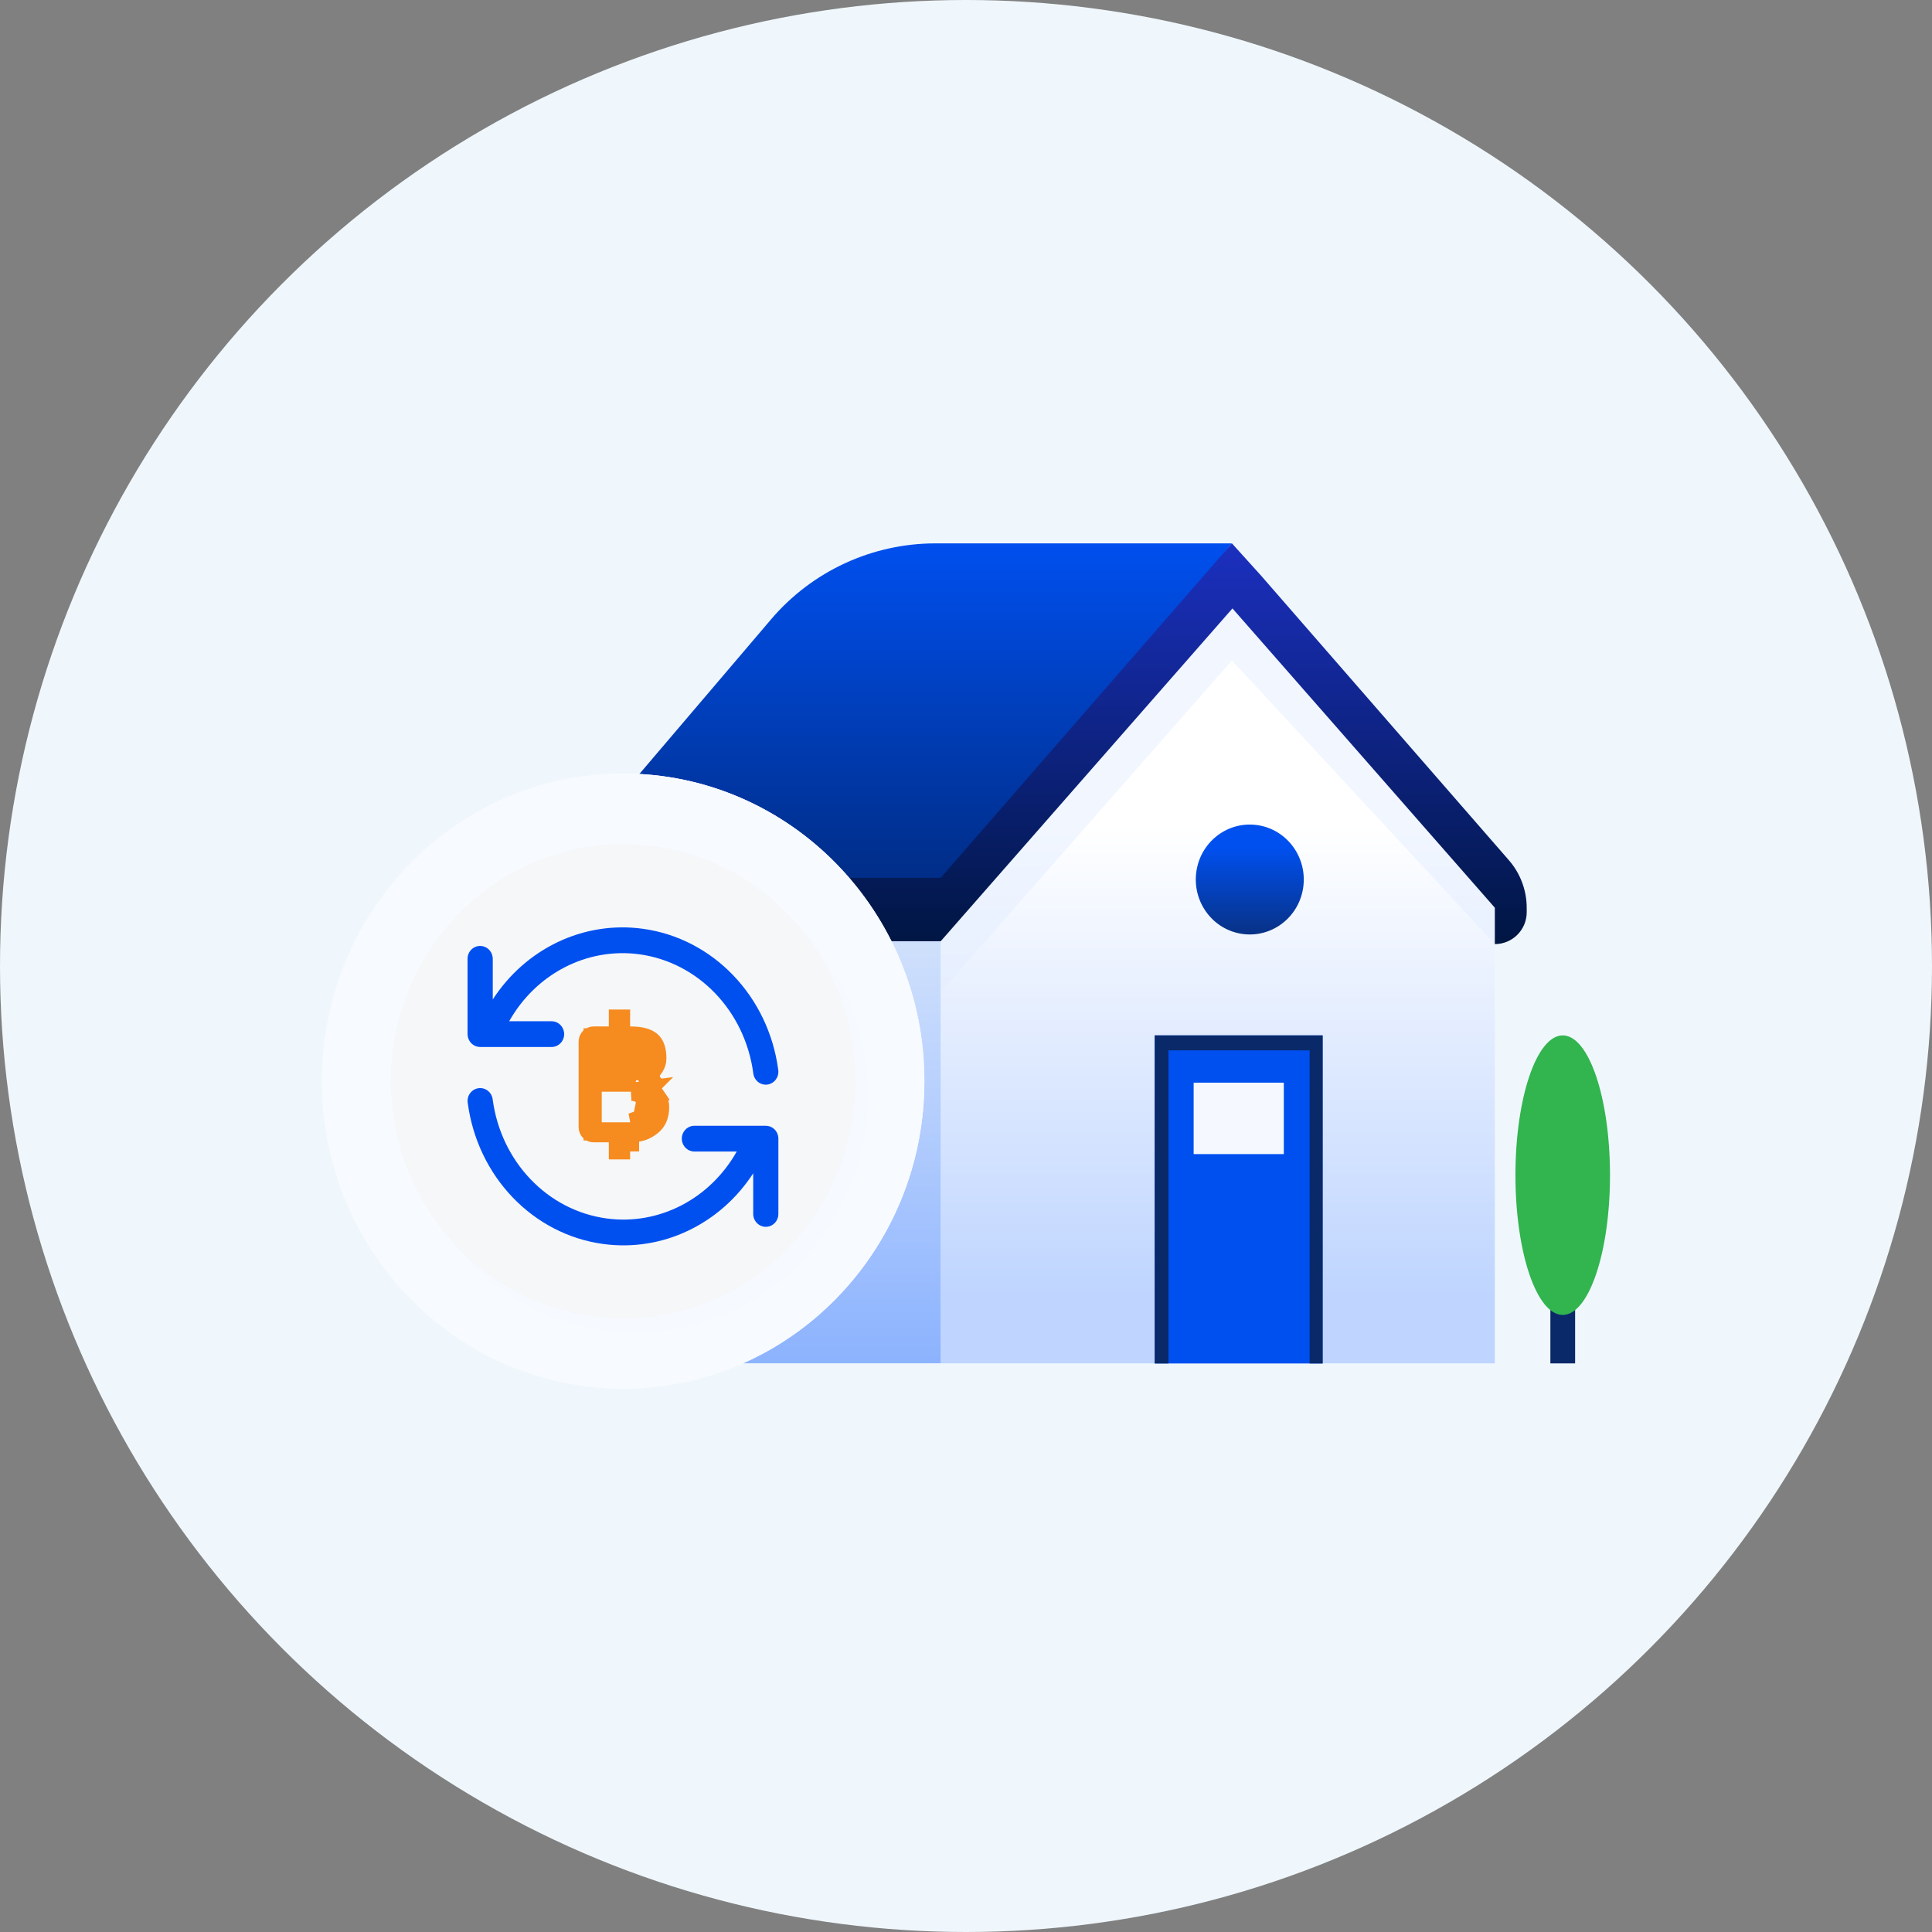<svg width="36" height="36" viewBox="0 0 36 36" fill="none" xmlns="http://www.w3.org/2000/svg">
<rect x="0" y="0" width="36" height="36" fill="#808080" stroke="none"/>
<circle cx="18" cy="18" r="18" fill="#EFF7FC"/>
<path d="M27.854 25.404H17.529V16.642L22.955 10.907L27.854 16.642V25.404Z" fill="url(#paint0_linear_21267_663)"/>
<path d="M17.529 17.132H10.404V25.403H17.529V17.132Z" fill="url(#paint1_linear_21267_663)"/>
<path d="M24.281 16.553C24.37 15.995 23.998 15.469 23.45 15.378C22.901 15.287 22.384 15.665 22.295 16.224C22.206 16.782 22.578 17.308 23.126 17.399C23.675 17.49 24.192 17.111 24.281 16.553Z" fill="url(#paint2_linear_21267_663)"/>
<g style="mix-blend-mode:multiply" opacity="0.5">
<path d="M27.854 17.592L22.955 12.306L17.529 18.485V17.133L22.955 10.907L28.151 16.514L27.854 17.592Z" fill="#E4EDFF"/>
</g>
<path d="M22.954 10.125H17.43C16.252 10.125 15.134 10.642 14.37 11.538L10.023 16.642H17.706L22.954 10.125Z" fill="url(#paint3_linear_21267_663)"/>
<path d="M23.499 10.727L22.955 10.125L17.529 16.357H10.538C10.094 16.357 9.734 16.717 9.734 17.161V17.538H17.529L22.965 11.337L27.854 16.914V17.592C28.182 17.592 28.448 17.326 28.448 16.998V16.916C28.448 16.59 28.33 16.275 28.116 16.029L23.499 10.727Z" fill="url(#paint4_linear_21267_663)"/>
<path fill-rule="evenodd" clip-rule="evenodd" d="M21.517 25.406H24.645V19.293H21.517V25.406Z" fill="#0050F0"/>
<path fill-rule="evenodd" clip-rule="evenodd" d="M22.242 21.505H23.922V20.174H22.242V21.505Z" fill="#F5F9FF"/>
<path fill-rule="evenodd" clip-rule="evenodd" d="M21.517 19.293V25.406H21.773V19.572H24.403V25.406H24.645V19.293H21.517Z" fill="#0A2969"/>
<path fill-rule="evenodd" clip-rule="evenodd" d="M28.889 25.405H29.35V23.931H28.889V25.405Z" fill="#0A2969"/>
<path fill-rule="evenodd" clip-rule="evenodd" d="M30 21.898C30 23.336 29.606 24.502 29.119 24.502C28.633 24.502 28.238 23.336 28.238 21.898C28.238 20.459 28.633 19.293 29.119 19.293C29.606 19.293 30 20.459 30 21.898Z" fill="#32B44F"/>
<path d="M11.612 25.875C14.712 25.875 17.224 23.309 17.224 20.144C17.224 16.979 14.712 14.414 11.612 14.414C8.513 14.414 6 16.979 6 20.144C6 23.309 8.513 25.875 11.612 25.875Z" fill="#F4F8FF"/>
<path d="M11.612 25.875C14.712 25.875 17.224 23.309 17.224 20.144C17.224 16.979 14.712 14.414 11.612 14.414C8.513 14.414 6 16.979 6 20.144C6 23.309 8.513 25.875 11.612 25.875Z" fill="#F9FBFF"/>
<g style="mix-blend-mode:screen" opacity="0.4">
<path d="M11.613 25.875C14.713 25.875 17.225 23.309 17.225 20.145C17.225 16.98 14.713 14.414 11.613 14.414C8.513 14.414 6.001 16.98 6.001 20.145C6.001 23.309 8.513 25.875 11.613 25.875Z" fill="#F4F8FF"/>
</g>
<path d="M11.612 24.566C14.001 24.566 15.938 22.588 15.938 20.148C15.938 17.709 14.001 15.731 11.612 15.731C9.222 15.731 7.285 17.709 7.285 20.148C7.285 22.588 9.222 24.566 11.612 24.566Z" fill="#F4F8FF"/>
<g style="mix-blend-mode:screen" opacity="0.4">
<path d="M12.767 24.721C15.1 24.198 16.577 21.843 16.065 19.46C15.553 17.077 13.245 15.569 10.912 16.092C8.578 16.615 7.101 18.971 7.614 21.354C8.126 23.737 10.433 25.244 12.767 24.721Z" fill="#F4F8FF"/>
</g>
<g style="mix-blend-mode:multiply" opacity="0.8">
<path d="M11.612 24.566C14.001 24.566 15.938 22.588 15.938 20.148C15.938 17.709 14.001 15.731 11.612 15.731C9.222 15.731 7.285 17.709 7.285 20.148C7.285 22.588 9.222 24.566 11.612 24.566Z" fill="#F6F6F6"/>
</g>
<g clip-path="url(#clip0_21267_663)">
<path fill-rule="evenodd" clip-rule="evenodd" d="M9.18 20.483C9.333 21.646 10.203 22.555 11.302 22.704C12.283 22.837 13.232 22.337 13.728 21.457L12.939 21.457C12.818 21.457 12.719 21.364 12.706 21.245L12.704 21.217C12.704 21.094 12.795 20.992 12.912 20.978L12.939 20.977L14.269 20.977C14.39 20.977 14.489 21.069 14.503 21.189L14.504 21.217L14.504 22.62C14.504 22.753 14.399 22.86 14.269 22.86C14.149 22.86 14.05 22.767 14.036 22.648L14.035 22.62L14.035 21.863C13.423 22.805 12.35 23.331 11.24 23.18C9.929 23.002 8.896 21.923 8.715 20.547C8.697 20.416 8.787 20.295 8.916 20.277C9.044 20.259 9.163 20.352 9.18 20.483ZM11.976 17.306C13.287 17.484 14.321 18.564 14.502 19.939C14.519 20.07 14.429 20.191 14.301 20.209C14.172 20.227 14.054 20.134 14.037 20.003C13.883 18.84 13.013 17.932 11.915 17.782C10.934 17.649 9.984 18.149 9.488 19.029L10.278 19.029C10.398 19.029 10.497 19.122 10.511 19.241L10.513 19.269C10.513 19.392 10.422 19.494 10.305 19.508L10.278 19.509L8.947 19.509C8.827 19.509 8.728 19.417 8.714 19.297L8.712 19.269L8.712 17.866C8.712 17.733 8.818 17.626 8.947 17.626C9.068 17.626 9.167 17.719 9.18 17.838L9.182 17.866L9.182 18.623C9.793 17.681 10.867 17.155 11.976 17.306Z" fill="#0050F0"/>
</g>
<path d="M11.918 19.915L12.024 20.027L12.025 20.027L11.918 19.915ZM11.918 19.915C11.875 19.955 11.817 19.975 11.743 19.975L11.382 19.975L11.213 19.975L11.213 19.805L11.213 19.669L11.213 19.5L11.382 19.5L11.728 19.5C11.896 19.5 11.981 19.578 11.981 19.734C11.981 19.815 11.96 19.875 11.918 19.915ZM11.96 20.842C12.008 20.794 12.032 20.723 12.032 20.626C12.032 20.531 12.008 20.46 11.961 20.413M11.96 20.842L12.071 20.304L11.961 20.413M11.96 20.842C11.914 20.886 11.85 20.908 11.77 20.91L11.96 20.842ZM11.961 20.413L12.07 20.304L11.77 20.344C11.851 20.346 11.916 20.368 11.961 20.413ZM11.739 21.116L11.739 21.286L11.572 21.286L11.572 21.434L11.514 21.434L11.514 21.286L11.514 21.116L11.344 21.116L11.059 21.116C11.003 21.116 10.951 21.069 10.951 21.002L10.951 19.41C10.951 19.343 11.003 19.296 11.059 19.296L11.344 19.296L11.514 19.296L11.514 19.127L11.514 18.981L11.572 18.981L11.572 19.127L11.572 19.296L11.742 19.296L11.748 19.296C11.964 19.296 12.082 19.342 12.145 19.401C12.205 19.456 12.248 19.551 12.248 19.725C12.248 19.78 12.233 19.833 12.2 19.884C12.167 19.938 12.125 19.976 12.072 20.003L12.061 20.009C12.127 19.93 12.15 19.831 12.15 19.734C12.15 19.626 12.12 19.515 12.033 19.434C11.947 19.355 11.835 19.33 11.728 19.33L11.213 19.33L11.043 19.33L11.043 19.5L11.043 19.975L11.043 20.144L11.213 20.144L11.743 20.144C11.762 20.144 11.782 20.143 11.801 20.141L11.771 20.157L11.803 20.173L11.77 20.173L11.213 20.173L11.043 20.173L11.043 20.342L11.043 20.913L11.043 21.082L11.213 21.082L11.758 21.082L11.772 21.082L11.786 21.079L11.787 21.079C11.89 21.074 11.996 21.043 12.078 20.963L12.079 20.962C12.171 20.872 12.201 20.749 12.201 20.626C12.201 20.518 12.177 20.41 12.108 20.324C12.163 20.356 12.207 20.398 12.242 20.448L12.382 20.353L12.242 20.448C12.282 20.508 12.3 20.566 12.3 20.626C12.3 20.798 12.244 20.908 12.15 20.983L12.15 20.983C12.038 21.072 11.929 21.116 11.739 21.116Z" fill="#F68B1F" stroke="#F68B1F" stroke-width="0.339"/>
<defs>
<linearGradient id="paint0_linear_21267_663" x1="22.65" y1="2.489" x2="22.65" y2="31.482" gradientUnits="userSpaceOnUse">
<stop offset="0.445" stop-color="white"/>
<stop offset="0.746" stop-color="#BFD5FF"/>
</linearGradient>
<linearGradient id="paint1_linear_21267_663" x1="13.966" y1="0.539" x2="13.966" y2="31.9" gradientUnits="userSpaceOnUse">
<stop stop-color="#E2EDFB" stop-opacity="0.13"/>
<stop offset="0.5" stop-color="#DBE8FC"/>
<stop offset="0.901" stop-color="#6F9FFF"/>
</linearGradient>
<linearGradient id="paint2_linear_21267_663" x1="24.281" y1="12.63" x2="24.269" y2="19.676" gradientUnits="userSpaceOnUse">
<stop offset="0.448" stop-color="#0050F0"/>
<stop offset="0.74" stop-color="#0A2969"/>
</linearGradient>
<linearGradient id="paint3_linear_21267_663" x1="16.193" y1="6.041" x2="16.193" y2="25.544" gradientUnits="userSpaceOnUse">
<stop stop-color="#97BAFF"/>
<stop offset="0.205" stop-color="#0050F0"/>
<stop offset="0.742" stop-color="#001642"/>
</linearGradient>
<linearGradient id="paint4_linear_21267_663" x1="19.091" y1="-0.319" x2="19.091" y2="17.592" gradientUnits="userSpaceOnUse">
<stop offset="0.508" stop-color="#2034D6"/>
<stop offset="1" stop-color="#001642"/>
</linearGradient>
<clipPath id="clip0_21267_663">
<rect width="8.196" height="8.407" fill="white" transform="translate(8.444 16.128)"/>
</clipPath>
</defs>
</svg>
